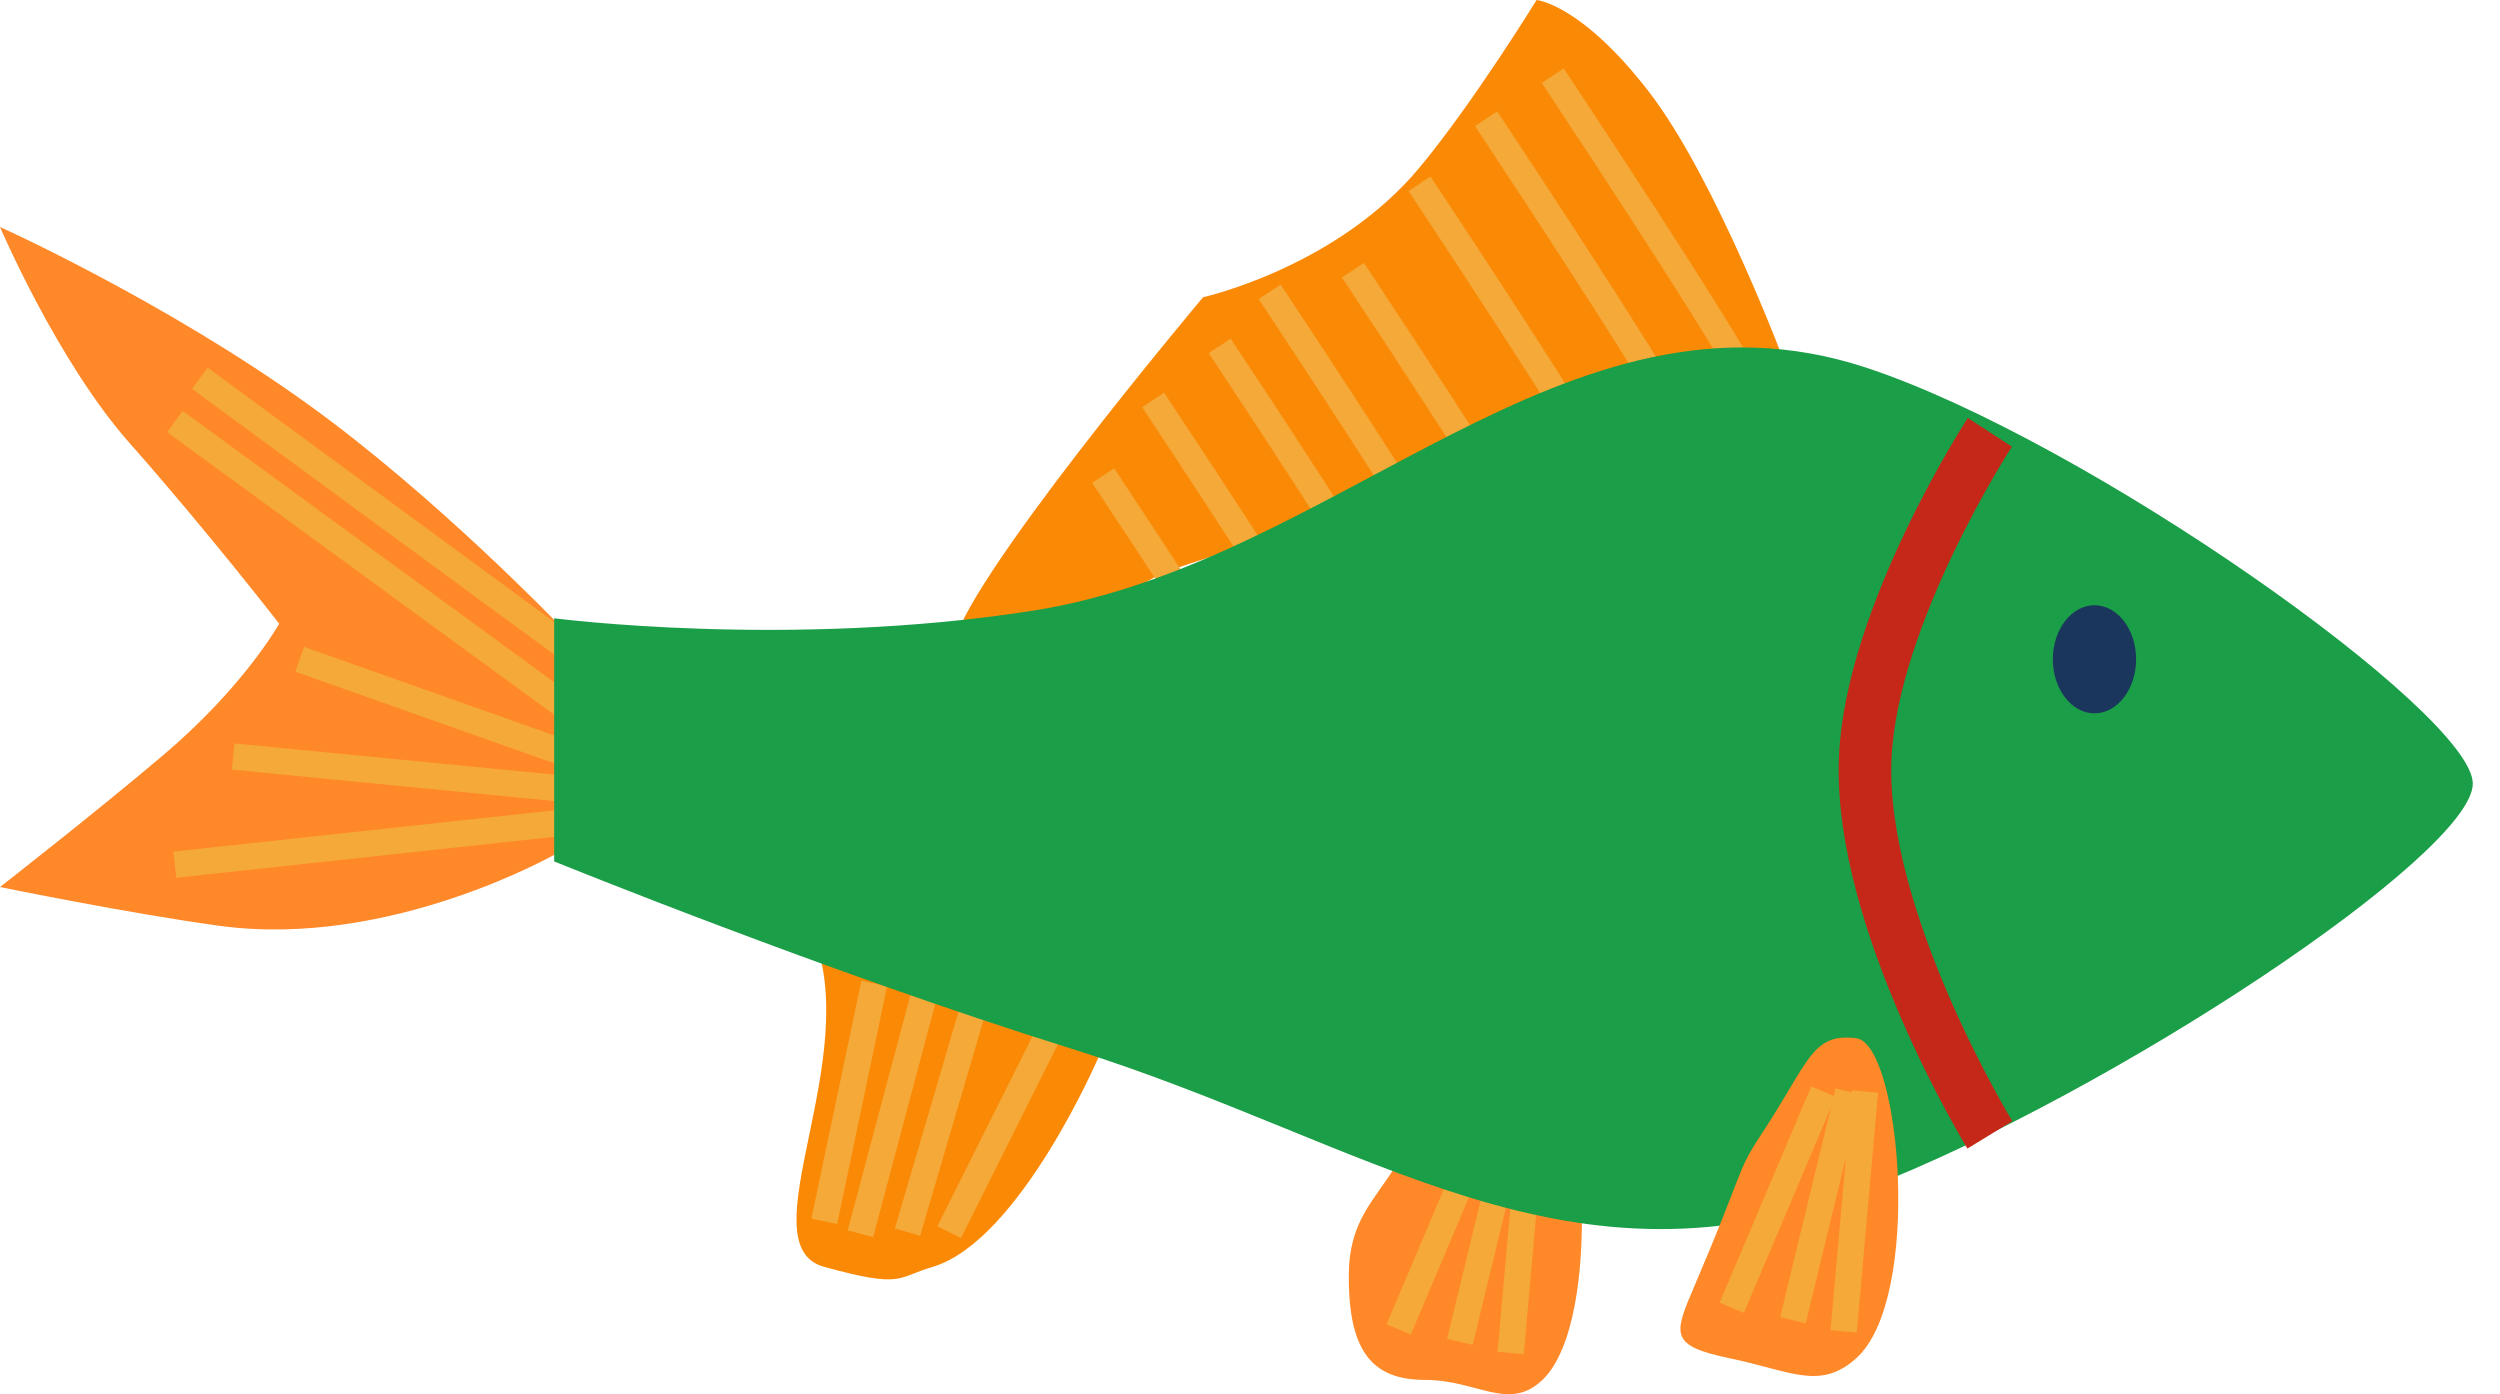 <svg width="52" height="29" viewBox="0 0 52 29" fill="none" xmlns="http://www.w3.org/2000/svg">
<path d="M6.411 8.413C9.032 10.298 11.603 12.973 11.603 12.973V17.739C11.603 17.739 8.132 19.743 4.567 19.257C2.69 19.002 0 18.45 0 18.45C0 18.45 2.03 16.867 3.425 15.681C5.09 14.264 5.807 12.973 5.807 12.973C5.807 12.973 4.295 11.023 2.699 9.22C1.195 7.522 0 4.721 0 4.721C0 4.721 3.415 6.258 6.411 8.413Z" fill="#FF8829"/>
<path d="M4.156 7.868L12.123 13.713" stroke="#F4A939" stroke-width="0.547"/>
<path d="M3.637 8.767L11.949 14.837" stroke="#F4A939" stroke-width="0.547"/>
<path d="M6.234 13.713L11.949 15.736" stroke="#F4A939" stroke-width="0.547"/>
<path d="M4.85 15.736L11.777 16.411" stroke="#F4A939" stroke-width="0.547"/>
<path d="M3.637 17.985L11.949 17.085" stroke="#F4A939" stroke-width="0.547"/>
<path d="M19.396 26.352C21.214 25.814 22.859 21.968 22.859 21.968C22.859 21.968 15.759 16.797 16.885 19.383C18.01 21.968 15.499 25.902 17.145 26.352C18.79 26.801 18.637 26.576 19.396 26.352Z" fill="#FA8A06"/>
<path d="M20.262 20.907L18.876 25.628" stroke="#F4A939" stroke-width="0.547"/>
<path d="M21.994 21.132L19.743 25.628" stroke="#F4A939" stroke-width="0.547"/>
<path d="M18.184 20.457L17.145 25.403" stroke="#F4A939" stroke-width="0.547"/>
<path d="M19.223 20.682L17.897 25.662" stroke="#F4A939" stroke-width="0.547"/>
<path d="M34.299 1.911C35.707 3.738 37.157 7.643 37.157 7.643L24.168 11.915C24.168 11.915 19.78 14.571 19.828 13.488C19.882 12.292 25.024 6.182 25.024 6.182C25.024 6.182 27.793 5.569 29.526 3.485C30.642 2.144 31.961 0 31.961 0C31.961 0 32.891 0.084 34.299 1.911Z" fill="#FA8A06"/>
<path d="M30.913 2.473C33.891 6.969 34.867 8.618 34.982 8.88" stroke="#F4A939" stroke-width="0.547"/>
<path d="M32.297 1.574C35.276 6.07 36.252 7.718 36.367 7.981" stroke="#F4A939" stroke-width="0.547"/>
<path d="M28.141 5.62C31.12 10.116 32.096 11.765 32.211 12.027" stroke="#F4A939" stroke-width="0.547"/>
<path d="M26.409 6.07C29.387 10.566 30.363 12.215 30.479 12.477" stroke="#F4A939" stroke-width="0.547"/>
<path d="M25.37 7.194C28.348 11.69 29.324 13.339 29.439 13.601" stroke="#F4A939" stroke-width="0.547"/>
<path d="M23.985 8.318C26.964 12.814 27.939 14.463 28.055 14.725" stroke="#F4A939" stroke-width="0.547"/>
<path d="M22.946 9.892C25.925 14.388 26.9 16.036 27.016 16.299" stroke="#F4A939" stroke-width="0.547"/>
<path d="M30.913 2.473C33.891 6.969 34.867 8.618 34.982 8.88" stroke="#F4A939" stroke-width="0.547"/>
<path d="M29.526 3.822C32.505 8.318 33.48 9.966 33.596 10.229" stroke="#F4A939" stroke-width="0.547"/>
<path d="M29.047 24.225C29.989 22.696 31.216 21.932 32.083 22.041C32.951 22.15 33.382 27.465 32.083 28.702C31.381 29.372 30.73 28.702 29.643 28.702C28.556 28.702 28.045 28.127 28.055 26.518C28.062 25.392 28.576 24.988 29.047 24.225Z" fill="#FF8829"/>
<path d="M31.865 23.155L31.422 28.143" stroke="#F4A939" stroke-width="0.547"/>
<path d="M30.998 23.155L29.093 27.651" stroke="#F4A939" stroke-width="0.547"/>
<path d="M31.518 23.155L30.366 27.91" stroke="#F4A939" stroke-width="0.547"/>
<path d="M38.803 7.643C43.407 9.155 51.434 14.837 51.434 16.299C51.434 17.76 43.958 22.73 38.803 24.729C32.593 27.137 28.566 23.774 22.264 21.806C17.215 20.229 11.527 17.918 11.527 17.918V12.86C11.527 12.86 16.416 13.497 21.485 12.702C27.863 11.701 32.575 5.598 38.803 7.643Z" fill="#1A9E47"/>
<ellipse cx="43.565" cy="13.713" rx="0.866" ry="1.124" fill="#1B365D"/>
<path d="M36.627 23.607C37.637 22.078 37.676 21.485 38.606 21.594C39.535 21.703 39.997 27.017 38.606 28.255C37.853 28.925 37.26 28.52 35.991 28.255C34.722 27.991 34.809 27.766 35.242 26.754C36.292 24.301 36.108 24.394 36.627 23.607Z" fill="#FF8829"/>
<path d="M38.791 22.705L38.348 27.693" stroke="#F4A939" stroke-width="0.547"/>
<path d="M37.926 22.705L36.021 27.201" stroke="#F4A939" stroke-width="0.547"/>
<path d="M38.445 22.705L37.293 27.46" stroke="#F4A939" stroke-width="0.547"/>
<path d="M41.389 8.992C41.389 8.992 38.918 12.785 38.796 15.78C38.659 19.137 41.389 23.605 41.389 23.605" stroke="#C52818" stroke-width="1.094"/>
</svg>

